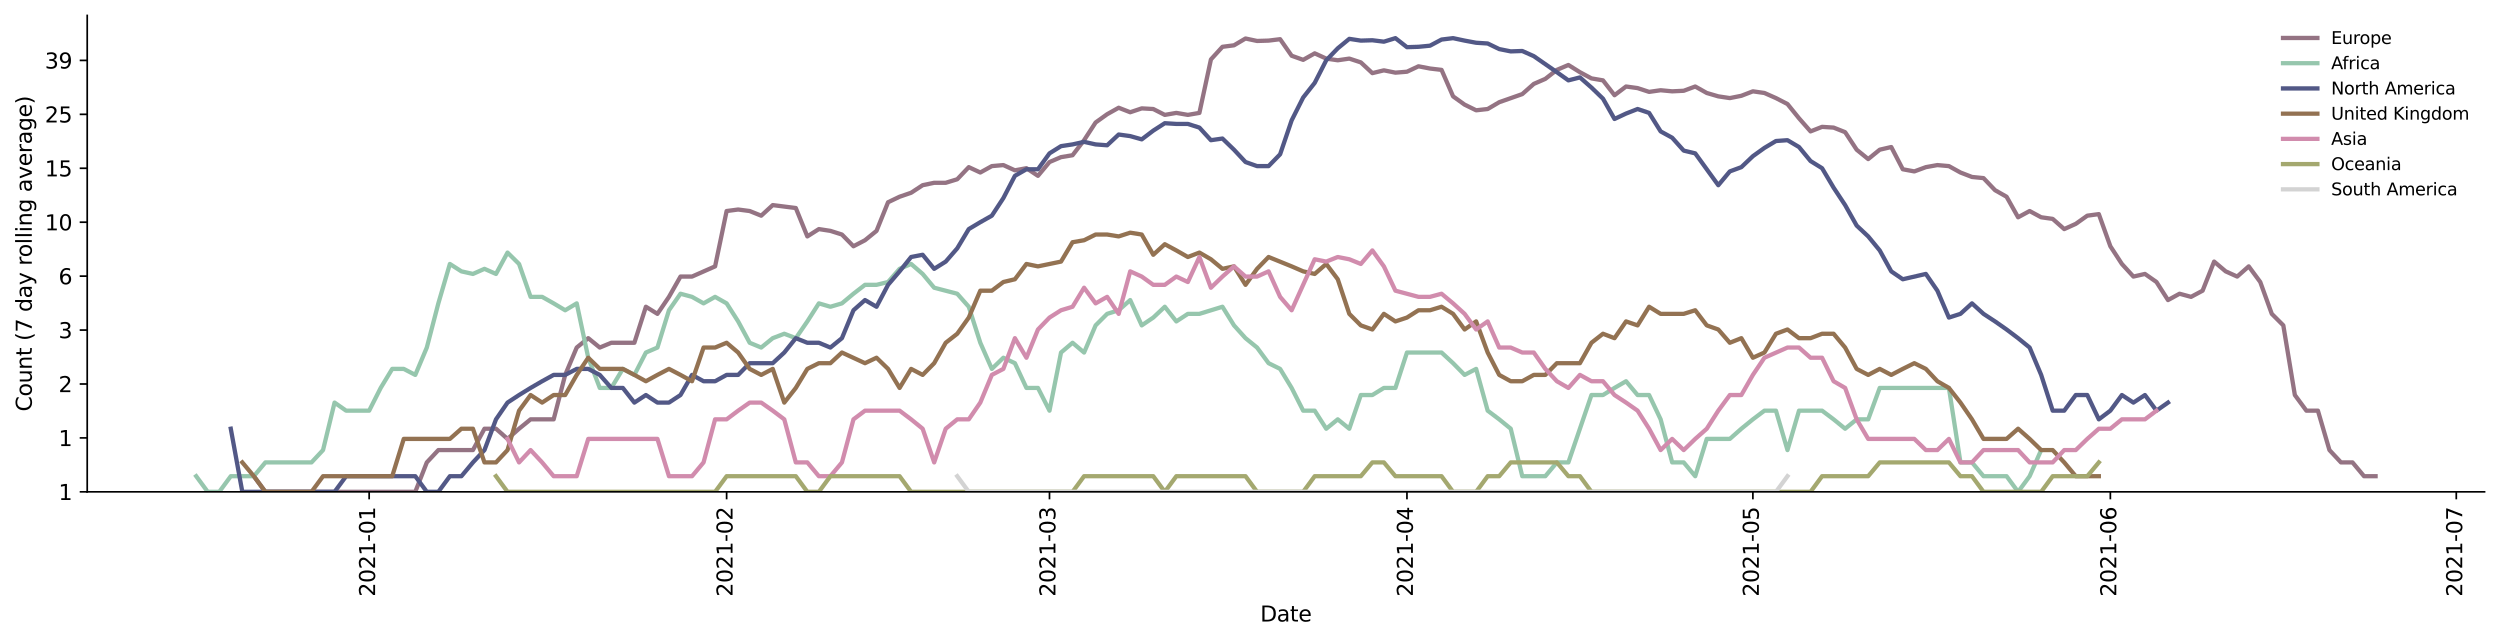 <?xml version="1.0" encoding="utf-8" standalone="no"?>
<!DOCTYPE svg PUBLIC "-//W3C//DTD SVG 1.1//EN"
  "http://www.w3.org/Graphics/SVG/1.1/DTD/svg11.dtd">
<svg height="298.621pt" version="1.1" viewBox="0 0 1163.803 298.621" width="1163.803pt" xmlns="http://www.w3.org/2000/svg" xmlns:xlink="http://www.w3.org/1999/xlink">
 <defs>
  <style type="text/css">*{stroke-linecap:butt;stroke-linejoin:round;}</style>
 </defs>
 <g id="figure_1">
  <g id="patch_1">
   <path d="M 0 298.621 
L 1163.803 298.621 
L 1163.803 0 
L 0 0 
z
" style="fill:#ffffff;"/>
  </g>
  <g id="axes_1">
   <g id="patch_2">
    <path d="M 40.603 228.96 
L 1156.603 228.96 
L 1156.603 7.2 
L 40.603 7.2 
z
" style="fill:#ffffff;"/>
   </g>
   <g id="matplotlib.axis_1">
    <g id="xtick_1">
     <g id="line2d_1">
      <defs>
       <path d="M 0 0 
L 0 3.5 
" id="me34a38348c" style="stroke:#000000;stroke-width:0.8;"/>
      </defs>
      <g>
       <use style="stroke:#000000;stroke-width:0.8;" x="171.85" xlink:href="#me34a38348c" y="228.96"/>
      </g>
     </g>
     <g id="text_1">
      <!-- 2021-01 -->
      <g transform="translate(174.609 277.743)rotate(-90)scale(0.1 -0.1)">
       <defs>
        <path d="M 1228 531 
L 3431 531 
L 3431 0 
L 469 0 
L 469 531 
Q 828 903 1448 1529 
Q 2069 2156 2228 2338 
Q 2531 2678 2651 2914 
Q 2772 3150 2772 3378 
Q 2772 3750 2511 3984 
Q 2250 4219 1831 4219 
Q 1534 4219 1204 4116 
Q 875 4013 500 3803 
L 500 4441 
Q 881 4594 1212 4672 
Q 1544 4750 1819 4750 
Q 2544 4750 2975 4387 
Q 3406 4025 3406 3419 
Q 3406 3131 3298 2873 
Q 3191 2616 2906 2266 
Q 2828 2175 2409 1742 
Q 1991 1309 1228 531 
z
" id="DejaVuSans-32" transform="scale(0.016)"/>
        <path d="M 2034 4250 
Q 1547 4250 1301 3770 
Q 1056 3291 1056 2328 
Q 1056 1369 1301 889 
Q 1547 409 2034 409 
Q 2525 409 2770 889 
Q 3016 1369 3016 2328 
Q 3016 3291 2770 3770 
Q 2525 4250 2034 4250 
z
M 2034 4750 
Q 2819 4750 3233 4129 
Q 3647 3509 3647 2328 
Q 3647 1150 3233 529 
Q 2819 -91 2034 -91 
Q 1250 -91 836 529 
Q 422 1150 422 2328 
Q 422 3509 836 4129 
Q 1250 4750 2034 4750 
z
" id="DejaVuSans-30" transform="scale(0.016)"/>
        <path d="M 794 531 
L 1825 531 
L 1825 4091 
L 703 3866 
L 703 4441 
L 1819 4666 
L 2450 4666 
L 2450 531 
L 3481 531 
L 3481 0 
L 794 0 
L 794 531 
z
" id="DejaVuSans-31" transform="scale(0.016)"/>
        <path d="M 313 2009 
L 1997 2009 
L 1997 1497 
L 313 1497 
L 313 2009 
z
" id="DejaVuSans-2d" transform="scale(0.016)"/>
       </defs>
       <use xlink:href="#DejaVuSans-32"/>
       <use x="63.623" xlink:href="#DejaVuSans-30"/>
       <use x="127.246" xlink:href="#DejaVuSans-32"/>
       <use x="190.869" xlink:href="#DejaVuSans-31"/>
       <use x="254.492" xlink:href="#DejaVuSans-2d"/>
       <use x="290.576" xlink:href="#DejaVuSans-30"/>
       <use x="354.199" xlink:href="#DejaVuSans-31"/>
      </g>
     </g>
    </g>
    <g id="xtick_2">
     <g id="line2d_2">
      <g>
       <use style="stroke:#000000;stroke-width:0.8;" x="338.257" xlink:href="#me34a38348c" y="228.96"/>
      </g>
     </g>
     <g id="text_2">
      <!-- 2021-02 -->
      <g transform="translate(341.016 277.743)rotate(-90)scale(0.1 -0.1)">
       <use xlink:href="#DejaVuSans-32"/>
       <use x="63.623" xlink:href="#DejaVuSans-30"/>
       <use x="127.246" xlink:href="#DejaVuSans-32"/>
       <use x="190.869" xlink:href="#DejaVuSans-31"/>
       <use x="254.492" xlink:href="#DejaVuSans-2d"/>
       <use x="290.576" xlink:href="#DejaVuSans-30"/>
       <use x="354.199" xlink:href="#DejaVuSans-32"/>
      </g>
     </g>
    </g>
    <g id="xtick_3">
     <g id="line2d_3">
      <g>
       <use style="stroke:#000000;stroke-width:0.8;" x="488.56" xlink:href="#me34a38348c" y="228.96"/>
      </g>
     </g>
     <g id="text_3">
      <!-- 2021-03 -->
      <g transform="translate(491.319 277.743)rotate(-90)scale(0.1 -0.1)">
       <defs>
        <path d="M 2597 2516 
Q 3050 2419 3304 2112 
Q 3559 1806 3559 1356 
Q 3559 666 3084 287 
Q 2609 -91 1734 -91 
Q 1441 -91 1130 -33 
Q 819 25 488 141 
L 488 750 
Q 750 597 1062 519 
Q 1375 441 1716 441 
Q 2309 441 2620 675 
Q 2931 909 2931 1356 
Q 2931 1769 2642 2001 
Q 2353 2234 1838 2234 
L 1294 2234 
L 1294 2753 
L 1863 2753 
Q 2328 2753 2575 2939 
Q 2822 3125 2822 3475 
Q 2822 3834 2567 4026 
Q 2313 4219 1838 4219 
Q 1578 4219 1281 4162 
Q 984 4106 628 3988 
L 628 4550 
Q 988 4650 1302 4700 
Q 1616 4750 1894 4750 
Q 2613 4750 3031 4423 
Q 3450 4097 3450 3541 
Q 3450 3153 3228 2886 
Q 3006 2619 2597 2516 
z
" id="DejaVuSans-33" transform="scale(0.016)"/>
       </defs>
       <use xlink:href="#DejaVuSans-32"/>
       <use x="63.623" xlink:href="#DejaVuSans-30"/>
       <use x="127.246" xlink:href="#DejaVuSans-32"/>
       <use x="190.869" xlink:href="#DejaVuSans-31"/>
       <use x="254.492" xlink:href="#DejaVuSans-2d"/>
       <use x="290.576" xlink:href="#DejaVuSans-30"/>
       <use x="354.199" xlink:href="#DejaVuSans-33"/>
      </g>
     </g>
    </g>
    <g id="xtick_4">
     <g id="line2d_4">
      <g>
       <use style="stroke:#000000;stroke-width:0.8;" x="654.967" xlink:href="#me34a38348c" y="228.96"/>
      </g>
     </g>
     <g id="text_4">
      <!-- 2021-04 -->
      <g transform="translate(657.726 277.743)rotate(-90)scale(0.1 -0.1)">
       <defs>
        <path d="M 2419 4116 
L 825 1625 
L 2419 1625 
L 2419 4116 
z
M 2253 4666 
L 3047 4666 
L 3047 1625 
L 3713 1625 
L 3713 1100 
L 3047 1100 
L 3047 0 
L 2419 0 
L 2419 1100 
L 313 1100 
L 313 1709 
L 2253 4666 
z
" id="DejaVuSans-34" transform="scale(0.016)"/>
       </defs>
       <use xlink:href="#DejaVuSans-32"/>
       <use x="63.623" xlink:href="#DejaVuSans-30"/>
       <use x="127.246" xlink:href="#DejaVuSans-32"/>
       <use x="190.869" xlink:href="#DejaVuSans-31"/>
       <use x="254.492" xlink:href="#DejaVuSans-2d"/>
       <use x="290.576" xlink:href="#DejaVuSans-30"/>
       <use x="354.199" xlink:href="#DejaVuSans-34"/>
      </g>
     </g>
    </g>
    <g id="xtick_5">
     <g id="line2d_5">
      <g>
       <use style="stroke:#000000;stroke-width:0.8;" x="816.006" xlink:href="#me34a38348c" y="228.96"/>
      </g>
     </g>
     <g id="text_5">
      <!-- 2021-05 -->
      <g transform="translate(818.765 277.743)rotate(-90)scale(0.1 -0.1)">
       <defs>
        <path d="M 691 4666 
L 3169 4666 
L 3169 4134 
L 1269 4134 
L 1269 2991 
Q 1406 3038 1543 3061 
Q 1681 3084 1819 3084 
Q 2600 3084 3056 2656 
Q 3513 2228 3513 1497 
Q 3513 744 3044 326 
Q 2575 -91 1722 -91 
Q 1428 -91 1123 -41 
Q 819 9 494 109 
L 494 744 
Q 775 591 1075 516 
Q 1375 441 1709 441 
Q 2250 441 2565 725 
Q 2881 1009 2881 1497 
Q 2881 1984 2565 2268 
Q 2250 2553 1709 2553 
Q 1456 2553 1204 2497 
Q 953 2441 691 2322 
L 691 4666 
z
" id="DejaVuSans-35" transform="scale(0.016)"/>
       </defs>
       <use xlink:href="#DejaVuSans-32"/>
       <use x="63.623" xlink:href="#DejaVuSans-30"/>
       <use x="127.246" xlink:href="#DejaVuSans-32"/>
       <use x="190.869" xlink:href="#DejaVuSans-31"/>
       <use x="254.492" xlink:href="#DejaVuSans-2d"/>
       <use x="290.576" xlink:href="#DejaVuSans-30"/>
       <use x="354.199" xlink:href="#DejaVuSans-35"/>
      </g>
     </g>
    </g>
    <g id="xtick_6">
     <g id="line2d_6">
      <g>
       <use style="stroke:#000000;stroke-width:0.8;" x="982.413" xlink:href="#me34a38348c" y="228.96"/>
      </g>
     </g>
     <g id="text_6">
      <!-- 2021-06 -->
      <g transform="translate(985.172 277.743)rotate(-90)scale(0.1 -0.1)">
       <defs>
        <path d="M 2113 2584 
Q 1688 2584 1439 2293 
Q 1191 2003 1191 1497 
Q 1191 994 1439 701 
Q 1688 409 2113 409 
Q 2538 409 2786 701 
Q 3034 994 3034 1497 
Q 3034 2003 2786 2293 
Q 2538 2584 2113 2584 
z
M 3366 4563 
L 3366 3988 
Q 3128 4100 2886 4159 
Q 2644 4219 2406 4219 
Q 1781 4219 1451 3797 
Q 1122 3375 1075 2522 
Q 1259 2794 1537 2939 
Q 1816 3084 2150 3084 
Q 2853 3084 3261 2657 
Q 3669 2231 3669 1497 
Q 3669 778 3244 343 
Q 2819 -91 2113 -91 
Q 1303 -91 875 529 
Q 447 1150 447 2328 
Q 447 3434 972 4092 
Q 1497 4750 2381 4750 
Q 2619 4750 2861 4703 
Q 3103 4656 3366 4563 
z
" id="DejaVuSans-36" transform="scale(0.016)"/>
       </defs>
       <use xlink:href="#DejaVuSans-32"/>
       <use x="63.623" xlink:href="#DejaVuSans-30"/>
       <use x="127.246" xlink:href="#DejaVuSans-32"/>
       <use x="190.869" xlink:href="#DejaVuSans-31"/>
       <use x="254.492" xlink:href="#DejaVuSans-2d"/>
       <use x="290.576" xlink:href="#DejaVuSans-30"/>
       <use x="354.199" xlink:href="#DejaVuSans-36"/>
      </g>
     </g>
    </g>
    <g id="xtick_7">
     <g id="line2d_7">
      <g>
       <use style="stroke:#000000;stroke-width:0.8;" x="1143.452" xlink:href="#me34a38348c" y="228.96"/>
      </g>
     </g>
     <g id="text_7">
      <!-- 2021-07 -->
      <g transform="translate(1146.211 277.743)rotate(-90)scale(0.1 -0.1)">
       <defs>
        <path d="M 525 4666 
L 3525 4666 
L 3525 4397 
L 1831 0 
L 1172 0 
L 2766 4134 
L 525 4134 
L 525 4666 
z
" id="DejaVuSans-37" transform="scale(0.016)"/>
       </defs>
       <use xlink:href="#DejaVuSans-32"/>
       <use x="63.623" xlink:href="#DejaVuSans-30"/>
       <use x="127.246" xlink:href="#DejaVuSans-32"/>
       <use x="190.869" xlink:href="#DejaVuSans-31"/>
       <use x="254.492" xlink:href="#DejaVuSans-2d"/>
       <use x="290.576" xlink:href="#DejaVuSans-30"/>
       <use x="354.199" xlink:href="#DejaVuSans-37"/>
      </g>
     </g>
    </g>
    <g id="text_8">
     <!-- Date -->
     <g transform="translate(586.652 289.341)scale(0.1 -0.1)">
      <defs>
       <path d="M 1259 4147 
L 1259 519 
L 2022 519 
Q 2988 519 3436 956 
Q 3884 1394 3884 2338 
Q 3884 3275 3436 3711 
Q 2988 4147 2022 4147 
L 1259 4147 
z
M 628 4666 
L 1925 4666 
Q 3281 4666 3915 4102 
Q 4550 3538 4550 2338 
Q 4550 1131 3912 565 
Q 3275 0 1925 0 
L 628 0 
L 628 4666 
z
" id="DejaVuSans-44" transform="scale(0.016)"/>
       <path d="M 2194 1759 
Q 1497 1759 1228 1600 
Q 959 1441 959 1056 
Q 959 750 1161 570 
Q 1363 391 1709 391 
Q 2188 391 2477 730 
Q 2766 1069 2766 1631 
L 2766 1759 
L 2194 1759 
z
M 3341 1997 
L 3341 0 
L 2766 0 
L 2766 531 
Q 2569 213 2275 61 
Q 1981 -91 1556 -91 
Q 1019 -91 701 211 
Q 384 513 384 1019 
Q 384 1609 779 1909 
Q 1175 2209 1959 2209 
L 2766 2209 
L 2766 2266 
Q 2766 2663 2505 2880 
Q 2244 3097 1772 3097 
Q 1472 3097 1187 3025 
Q 903 2953 641 2809 
L 641 3341 
Q 956 3463 1253 3523 
Q 1550 3584 1831 3584 
Q 2591 3584 2966 3190 
Q 3341 2797 3341 1997 
z
" id="DejaVuSans-61" transform="scale(0.016)"/>
       <path d="M 1172 4494 
L 1172 3500 
L 2356 3500 
L 2356 3053 
L 1172 3053 
L 1172 1153 
Q 1172 725 1289 603 
Q 1406 481 1766 481 
L 2356 481 
L 2356 0 
L 1766 0 
Q 1100 0 847 248 
Q 594 497 594 1153 
L 594 3053 
L 172 3053 
L 172 3500 
L 594 3500 
L 594 4494 
L 1172 4494 
z
" id="DejaVuSans-74" transform="scale(0.016)"/>
       <path d="M 3597 1894 
L 3597 1613 
L 953 1613 
Q 991 1019 1311 708 
Q 1631 397 2203 397 
Q 2534 397 2845 478 
Q 3156 559 3463 722 
L 3463 178 
Q 3153 47 2828 -22 
Q 2503 -91 2169 -91 
Q 1331 -91 842 396 
Q 353 884 353 1716 
Q 353 2575 817 3079 
Q 1281 3584 2069 3584 
Q 2775 3584 3186 3129 
Q 3597 2675 3597 1894 
z
M 3022 2063 
Q 3016 2534 2758 2815 
Q 2500 3097 2075 3097 
Q 1594 3097 1305 2825 
Q 1016 2553 972 2059 
L 3022 2063 
z
" id="DejaVuSans-65" transform="scale(0.016)"/>
      </defs>
      <use xlink:href="#DejaVuSans-44"/>
      <use x="77.002" xlink:href="#DejaVuSans-61"/>
      <use x="138.281" xlink:href="#DejaVuSans-74"/>
      <use x="177.49" xlink:href="#DejaVuSans-65"/>
     </g>
    </g>
   </g>
   <g id="matplotlib.axis_2">
    <g id="ytick_1">
     <g id="line2d_8">
      <defs>
       <path d="M 0 0 
L -3.5 0 
" id="mc3bc26ae9c" style="stroke:#000000;stroke-width:0.8;"/>
      </defs>
      <g>
       <use style="stroke:#000000;stroke-width:0.8;" x="40.603" xlink:href="#mc3bc26ae9c" y="228.96"/>
      </g>
     </g>
     <g id="text_9">
      <!-- 1 -->
      <g transform="translate(27.241 232.759)scale(0.1 -0.1)">
       <use xlink:href="#DejaVuSans-31"/>
      </g>
     </g>
    </g>
    <g id="ytick_2">
     <g id="line2d_9">
      <g>
       <use style="stroke:#000000;stroke-width:0.8;" x="40.603" xlink:href="#mc3bc26ae9c" y="203.855"/>
      </g>
     </g>
     <g id="text_10">
      <!-- 1 -->
      <g transform="translate(27.241 207.654)scale(0.1 -0.1)">
       <use xlink:href="#DejaVuSans-31"/>
      </g>
     </g>
    </g>
    <g id="ytick_3">
     <g id="line2d_10">
      <g>
       <use style="stroke:#000000;stroke-width:0.8;" x="40.603" xlink:href="#mc3bc26ae9c" y="178.75"/>
      </g>
     </g>
     <g id="text_11">
      <!-- 2 -->
      <g transform="translate(27.241 182.549)scale(0.1 -0.1)">
       <use xlink:href="#DejaVuSans-32"/>
      </g>
     </g>
    </g>
    <g id="ytick_4">
     <g id="line2d_11">
      <g>
       <use style="stroke:#000000;stroke-width:0.8;" x="40.603" xlink:href="#mc3bc26ae9c" y="153.645"/>
      </g>
     </g>
     <g id="text_12">
      <!-- 3 -->
      <g transform="translate(27.241 157.444)scale(0.1 -0.1)">
       <use xlink:href="#DejaVuSans-33"/>
      </g>
     </g>
    </g>
    <g id="ytick_5">
     <g id="line2d_12">
      <g>
       <use style="stroke:#000000;stroke-width:0.8;" x="40.603" xlink:href="#mc3bc26ae9c" y="128.54"/>
      </g>
     </g>
     <g id="text_13">
      <!-- 6 -->
      <g transform="translate(27.241 132.339)scale(0.1 -0.1)">
       <use xlink:href="#DejaVuSans-36"/>
      </g>
     </g>
    </g>
    <g id="ytick_6">
     <g id="line2d_13">
      <g>
       <use style="stroke:#000000;stroke-width:0.8;" x="40.603" xlink:href="#mc3bc26ae9c" y="103.435"/>
      </g>
     </g>
     <g id="text_14">
      <!-- 10 -->
      <g transform="translate(20.878 107.234)scale(0.1 -0.1)">
       <use xlink:href="#DejaVuSans-31"/>
       <use x="63.623" xlink:href="#DejaVuSans-30"/>
      </g>
     </g>
    </g>
    <g id="ytick_7">
     <g id="line2d_14">
      <g>
       <use style="stroke:#000000;stroke-width:0.8;" x="40.603" xlink:href="#mc3bc26ae9c" y="78.33"/>
      </g>
     </g>
     <g id="text_15">
      <!-- 15 -->
      <g transform="translate(20.878 82.129)scale(0.1 -0.1)">
       <use xlink:href="#DejaVuSans-31"/>
       <use x="63.623" xlink:href="#DejaVuSans-35"/>
      </g>
     </g>
    </g>
    <g id="ytick_8">
     <g id="line2d_15">
      <g>
       <use style="stroke:#000000;stroke-width:0.8;" x="40.603" xlink:href="#mc3bc26ae9c" y="53.225"/>
      </g>
     </g>
     <g id="text_16">
      <!-- 25 -->
      <g transform="translate(20.878 57.024)scale(0.1 -0.1)">
       <use xlink:href="#DejaVuSans-32"/>
       <use x="63.623" xlink:href="#DejaVuSans-35"/>
      </g>
     </g>
    </g>
    <g id="ytick_9">
     <g id="line2d_16">
      <g>
       <use style="stroke:#000000;stroke-width:0.8;" x="40.603" xlink:href="#mc3bc26ae9c" y="28.12"/>
      </g>
     </g>
     <g id="text_17">
      <!-- 39 -->
      <g transform="translate(20.878 31.919)scale(0.1 -0.1)">
       <defs>
        <path d="M 703 97 
L 703 672 
Q 941 559 1184 500 
Q 1428 441 1663 441 
Q 2288 441 2617 861 
Q 2947 1281 2994 2138 
Q 2813 1869 2534 1725 
Q 2256 1581 1919 1581 
Q 1219 1581 811 2004 
Q 403 2428 403 3163 
Q 403 3881 828 4315 
Q 1253 4750 1959 4750 
Q 2769 4750 3195 4129 
Q 3622 3509 3622 2328 
Q 3622 1225 3098 567 
Q 2575 -91 1691 -91 
Q 1453 -91 1209 -44 
Q 966 3 703 97 
z
M 1959 2075 
Q 2384 2075 2632 2365 
Q 2881 2656 2881 3163 
Q 2881 3666 2632 3958 
Q 2384 4250 1959 4250 
Q 1534 4250 1286 3958 
Q 1038 3666 1038 3163 
Q 1038 2656 1286 2365 
Q 1534 2075 1959 2075 
z
" id="DejaVuSans-39" transform="scale(0.016)"/>
       </defs>
       <use xlink:href="#DejaVuSans-33"/>
       <use x="63.623" xlink:href="#DejaVuSans-39"/>
      </g>
     </g>
    </g>
    <g id="text_18">
     <!-- Count (7 day rolling average) -->
     <g transform="translate(14.798 191.548)rotate(-90)scale(0.1 -0.1)">
      <defs>
       <path d="M 4122 4306 
L 4122 3641 
Q 3803 3938 3442 4084 
Q 3081 4231 2675 4231 
Q 1875 4231 1450 3742 
Q 1025 3253 1025 2328 
Q 1025 1406 1450 917 
Q 1875 428 2675 428 
Q 3081 428 3442 575 
Q 3803 722 4122 1019 
L 4122 359 
Q 3791 134 3420 21 
Q 3050 -91 2638 -91 
Q 1578 -91 968 557 
Q 359 1206 359 2328 
Q 359 3453 968 4101 
Q 1578 4750 2638 4750 
Q 3056 4750 3426 4639 
Q 3797 4528 4122 4306 
z
" id="DejaVuSans-43" transform="scale(0.016)"/>
       <path d="M 1959 3097 
Q 1497 3097 1228 2736 
Q 959 2375 959 1747 
Q 959 1119 1226 758 
Q 1494 397 1959 397 
Q 2419 397 2687 759 
Q 2956 1122 2956 1747 
Q 2956 2369 2687 2733 
Q 2419 3097 1959 3097 
z
M 1959 3584 
Q 2709 3584 3137 3096 
Q 3566 2609 3566 1747 
Q 3566 888 3137 398 
Q 2709 -91 1959 -91 
Q 1206 -91 779 398 
Q 353 888 353 1747 
Q 353 2609 779 3096 
Q 1206 3584 1959 3584 
z
" id="DejaVuSans-6f" transform="scale(0.016)"/>
       <path d="M 544 1381 
L 544 3500 
L 1119 3500 
L 1119 1403 
Q 1119 906 1312 657 
Q 1506 409 1894 409 
Q 2359 409 2629 706 
Q 2900 1003 2900 1516 
L 2900 3500 
L 3475 3500 
L 3475 0 
L 2900 0 
L 2900 538 
Q 2691 219 2414 64 
Q 2138 -91 1772 -91 
Q 1169 -91 856 284 
Q 544 659 544 1381 
z
M 1991 3584 
L 1991 3584 
z
" id="DejaVuSans-75" transform="scale(0.016)"/>
       <path d="M 3513 2113 
L 3513 0 
L 2938 0 
L 2938 2094 
Q 2938 2591 2744 2837 
Q 2550 3084 2163 3084 
Q 1697 3084 1428 2787 
Q 1159 2491 1159 1978 
L 1159 0 
L 581 0 
L 581 3500 
L 1159 3500 
L 1159 2956 
Q 1366 3272 1645 3428 
Q 1925 3584 2291 3584 
Q 2894 3584 3203 3211 
Q 3513 2838 3513 2113 
z
" id="DejaVuSans-6e" transform="scale(0.016)"/>
       <path id="DejaVuSans-20" transform="scale(0.016)"/>
       <path d="M 1984 4856 
Q 1566 4138 1362 3434 
Q 1159 2731 1159 2009 
Q 1159 1288 1364 580 
Q 1569 -128 1984 -844 
L 1484 -844 
Q 1016 -109 783 600 
Q 550 1309 550 2009 
Q 550 2706 781 3412 
Q 1013 4119 1484 4856 
L 1984 4856 
z
" id="DejaVuSans-28" transform="scale(0.016)"/>
       <path d="M 2906 2969 
L 2906 4863 
L 3481 4863 
L 3481 0 
L 2906 0 
L 2906 525 
Q 2725 213 2448 61 
Q 2172 -91 1784 -91 
Q 1150 -91 751 415 
Q 353 922 353 1747 
Q 353 2572 751 3078 
Q 1150 3584 1784 3584 
Q 2172 3584 2448 3432 
Q 2725 3281 2906 2969 
z
M 947 1747 
Q 947 1113 1208 752 
Q 1469 391 1925 391 
Q 2381 391 2643 752 
Q 2906 1113 2906 1747 
Q 2906 2381 2643 2742 
Q 2381 3103 1925 3103 
Q 1469 3103 1208 2742 
Q 947 2381 947 1747 
z
" id="DejaVuSans-64" transform="scale(0.016)"/>
       <path d="M 2059 -325 
Q 1816 -950 1584 -1140 
Q 1353 -1331 966 -1331 
L 506 -1331 
L 506 -850 
L 844 -850 
Q 1081 -850 1212 -737 
Q 1344 -625 1503 -206 
L 1606 56 
L 191 3500 
L 800 3500 
L 1894 763 
L 2988 3500 
L 3597 3500 
L 2059 -325 
z
" id="DejaVuSans-79" transform="scale(0.016)"/>
       <path d="M 2631 2963 
Q 2534 3019 2420 3045 
Q 2306 3072 2169 3072 
Q 1681 3072 1420 2755 
Q 1159 2438 1159 1844 
L 1159 0 
L 581 0 
L 581 3500 
L 1159 3500 
L 1159 2956 
Q 1341 3275 1631 3429 
Q 1922 3584 2338 3584 
Q 2397 3584 2469 3576 
Q 2541 3569 2628 3553 
L 2631 2963 
z
" id="DejaVuSans-72" transform="scale(0.016)"/>
       <path d="M 603 4863 
L 1178 4863 
L 1178 0 
L 603 0 
L 603 4863 
z
" id="DejaVuSans-6c" transform="scale(0.016)"/>
       <path d="M 603 3500 
L 1178 3500 
L 1178 0 
L 603 0 
L 603 3500 
z
M 603 4863 
L 1178 4863 
L 1178 4134 
L 603 4134 
L 603 4863 
z
" id="DejaVuSans-69" transform="scale(0.016)"/>
       <path d="M 2906 1791 
Q 2906 2416 2648 2759 
Q 2391 3103 1925 3103 
Q 1463 3103 1205 2759 
Q 947 2416 947 1791 
Q 947 1169 1205 825 
Q 1463 481 1925 481 
Q 2391 481 2648 825 
Q 2906 1169 2906 1791 
z
M 3481 434 
Q 3481 -459 3084 -895 
Q 2688 -1331 1869 -1331 
Q 1566 -1331 1297 -1286 
Q 1028 -1241 775 -1147 
L 775 -588 
Q 1028 -725 1275 -790 
Q 1522 -856 1778 -856 
Q 2344 -856 2625 -561 
Q 2906 -266 2906 331 
L 2906 616 
Q 2728 306 2450 153 
Q 2172 0 1784 0 
Q 1141 0 747 490 
Q 353 981 353 1791 
Q 353 2603 747 3093 
Q 1141 3584 1784 3584 
Q 2172 3584 2450 3431 
Q 2728 3278 2906 2969 
L 2906 3500 
L 3481 3500 
L 3481 434 
z
" id="DejaVuSans-67" transform="scale(0.016)"/>
       <path d="M 191 3500 
L 800 3500 
L 1894 563 
L 2988 3500 
L 3597 3500 
L 2284 0 
L 1503 0 
L 191 3500 
z
" id="DejaVuSans-76" transform="scale(0.016)"/>
       <path d="M 513 4856 
L 1013 4856 
Q 1481 4119 1714 3412 
Q 1947 2706 1947 2009 
Q 1947 1309 1714 600 
Q 1481 -109 1013 -844 
L 513 -844 
Q 928 -128 1133 580 
Q 1338 1288 1338 2009 
Q 1338 2731 1133 3434 
Q 928 4138 513 4856 
z
" id="DejaVuSans-29" transform="scale(0.016)"/>
      </defs>
      <use xlink:href="#DejaVuSans-43"/>
      <use x="69.824" xlink:href="#DejaVuSans-6f"/>
      <use x="131.006" xlink:href="#DejaVuSans-75"/>
      <use x="194.385" xlink:href="#DejaVuSans-6e"/>
      <use x="257.764" xlink:href="#DejaVuSans-74"/>
      <use x="296.973" xlink:href="#DejaVuSans-20"/>
      <use x="328.76" xlink:href="#DejaVuSans-28"/>
      <use x="367.773" xlink:href="#DejaVuSans-37"/>
      <use x="431.396" xlink:href="#DejaVuSans-20"/>
      <use x="463.184" xlink:href="#DejaVuSans-64"/>
      <use x="526.66" xlink:href="#DejaVuSans-61"/>
      <use x="587.939" xlink:href="#DejaVuSans-79"/>
      <use x="647.119" xlink:href="#DejaVuSans-20"/>
      <use x="678.906" xlink:href="#DejaVuSans-72"/>
      <use x="717.77" xlink:href="#DejaVuSans-6f"/>
      <use x="778.951" xlink:href="#DejaVuSans-6c"/>
      <use x="806.734" xlink:href="#DejaVuSans-6c"/>
      <use x="834.518" xlink:href="#DejaVuSans-69"/>
      <use x="862.301" xlink:href="#DejaVuSans-6e"/>
      <use x="925.68" xlink:href="#DejaVuSans-67"/>
      <use x="989.156" xlink:href="#DejaVuSans-20"/>
      <use x="1020.943" xlink:href="#DejaVuSans-61"/>
      <use x="1082.223" xlink:href="#DejaVuSans-76"/>
      <use x="1141.402" xlink:href="#DejaVuSans-65"/>
      <use x="1202.926" xlink:href="#DejaVuSans-72"/>
      <use x="1244.039" xlink:href="#DejaVuSans-61"/>
      <use x="1305.318" xlink:href="#DejaVuSans-67"/>
      <use x="1368.795" xlink:href="#DejaVuSans-65"/>
      <use x="1430.318" xlink:href="#DejaVuSans-29"/>
     </g>
    </g>
   </g>
   <g id="line2d_17">
    <path clip-path="url(#pb5cc0988d2)" d="M 118.17 221.681 
L 123.538 228.96 
L 193.322 228.96 
L 198.69 215.26 
L 204.058 209.516 
L 220.162 209.516 
L 225.53 199.577 
L 230.897 199.577 
L 236.265 204.32 
L 241.633 199.577 
L 247.001 195.213 
L 257.737 195.213 
L 263.105 174.525 
L 268.473 161.79 
L 273.841 157.426 
L 279.209 161.79 
L 284.577 159.564 
L 295.313 159.564 
L 300.681 142.802 
L 306.049 146.107 
L 311.417 138.192 
L 316.785 128.746 
L 322.153 128.746 
L 332.889 124.003 
L 338.257 98.239 
L 343.625 97.536 
L 348.993 98.239 
L 354.361 100.406 
L 359.729 95.478 
L 370.465 96.841 
L 375.833 110.051 
L 381.201 106.643 
L 386.568 107.475 
L 391.936 109.179 
L 397.304 114.635 
L 402.672 111.838 
L 408.04 107.475 
L 413.408 94.149 
L 418.776 91.583 
L 424.144 89.735 
L 429.512 86.216 
L 434.88 85.092 
L 440.248 85.092 
L 445.616 83.448 
L 450.984 77.813 
L 456.352 80.302 
L 461.72 77.328 
L 467.088 76.848 
L 472.456 79.293 
L 477.824 78.302 
L 483.192 81.853 
L 488.56 75.432 
L 493.928 73.15 
L 499.296 72.264 
L 504.664 65.26 
L 510.032 57.023 
L 515.4 53.173 
L 520.768 50.16 
L 526.136 52.251 
L 531.504 50.454 
L 536.872 50.75 
L 542.239 53.483 
L 547.607 52.557 
L 552.975 53.483 
L 558.343 52.557 
L 563.711 27.667 
L 569.079 21.788 
L 574.447 21.095 
L 579.815 17.922 
L 585.183 19.07 
L 590.551 18.904 
L 595.919 18.247 
L 601.287 25.948 
L 606.655 27.861 
L 612.023 24.832 
L 617.391 27.28 
L 622.759 28.056 
L 628.127 27.28 
L 633.495 29.042 
L 638.863 34.039 
L 644.231 32.746 
L 649.599 33.822 
L 654.967 33.389 
L 660.335 30.863 
L 665.703 31.901 
L 671.071 32.534 
L 676.439 44.858 
L 681.807 48.714 
L 687.175 51.345 
L 692.543 50.75 
L 697.91 47.584 
L 708.646 43.804 
L 714.014 39.061 
L 719.382 36.721 
L 724.75 32.534 
L 730.118 30.249 
L 735.486 33.605 
L 740.854 36.492 
L 746.222 37.412 
L 751.59 44.329 
L 756.958 40.27 
L 762.326 41.008 
L 767.694 42.771 
L 773.062 42.008 
L 778.43 42.516 
L 783.798 42.261 
L 789.166 40.27 
L 794.534 43.285 
L 799.902 44.858 
L 805.27 45.662 
L 810.638 44.593 
L 816.006 42.516 
L 821.374 43.285 
L 826.742 45.662 
L 832.11 48.429 
L 837.478 55.064 
L 842.846 61.165 
L 848.214 59.054 
L 853.581 59.4 
L 858.949 61.525 
L 864.317 69.688 
L 869.685 74.052 
L 875.053 69.688 
L 880.421 68.444 
L 885.789 78.795 
L 891.157 79.795 
L 896.525 77.813 
L 901.893 76.848 
L 907.261 77.328 
L 912.629 80.302 
L 917.997 82.379 
L 923.365 82.911 
L 928.733 88.536 
L 934.101 91.583 
L 939.469 101.147 
L 944.837 98.239 
L 950.205 101.147 
L 955.573 101.899 
L 960.941 106.643 
L 966.309 104.219 
L 971.677 100.406 
L 977.045 99.674 
L 982.413 114.635 
L 987.781 122.879 
L 993.149 128.746 
L 998.517 127.521 
L 1003.885 131.282 
L 1009.252 139.686 
L 1014.62 136.739 
L 1019.988 138.192 
L 1025.356 135.322 
L 1030.724 121.778 
L 1036.092 126.323 
L 1041.46 128.746 
L 1046.828 124.003 
L 1052.196 131.282 
L 1057.564 146.107 
L 1062.932 151.473 
L 1068.3 183.894 
L 1073.668 191.173 
L 1079.036 191.173 
L 1084.404 209.516 
L 1089.772 215.26 
L 1095.14 215.26 
L 1100.508 221.681 
L 1105.876 221.681 
L 1105.876 221.681 
" style="fill:none;stroke:#947383;stroke-linecap:square;stroke-width:2;"/>
   </g>
   <g id="line2d_18">
    <path clip-path="url(#pb5cc0988d2)" d="M 91.33 221.681 
L 96.698 228.96 
L 102.066 228.96 
L 107.434 221.681 
L 118.17 221.681 
L 123.538 215.26 
L 145.01 215.26 
L 150.378 209.516 
L 155.746 187.412 
L 161.114 191.173 
L 171.85 191.173 
L 177.218 180.589 
L 182.586 171.729 
L 187.954 171.729 
L 193.322 174.525 
L 198.69 161.79 
L 204.058 141.222 
L 209.426 122.879 
L 214.794 126.323 
L 220.162 127.521 
L 225.53 125.151 
L 230.897 127.521 
L 236.265 117.582 
L 241.633 122.879 
L 247.001 138.192 
L 252.369 138.192 
L 257.737 141.222 
L 263.105 144.429 
L 268.473 141.222 
L 273.841 166.533 
L 279.209 180.589 
L 284.577 180.589 
L 289.945 171.729 
L 295.313 174.525 
L 300.681 164.11 
L 306.049 161.79 
L 311.417 144.429 
L 316.785 136.739 
L 322.153 138.192 
L 327.521 141.222 
L 332.889 138.192 
L 338.257 141.222 
L 343.625 149.625 
L 348.993 159.564 
L 354.361 161.79 
L 359.729 157.426 
L 365.097 155.369 
L 370.465 157.426 
L 375.833 149.625 
L 381.201 141.222 
L 386.568 142.802 
L 391.936 141.222 
L 397.304 136.739 
L 402.672 132.596 
L 408.04 132.596 
L 413.408 131.282 
L 418.776 125.151 
L 424.144 122.879 
L 429.512 127.521 
L 434.88 133.942 
L 445.616 136.739 
L 450.984 142.802 
L 456.352 159.564 
L 461.72 171.729 
L 467.088 166.533 
L 472.456 169.069 
L 477.824 180.589 
L 483.192 180.589 
L 488.56 191.173 
L 493.928 164.11 
L 499.296 159.564 
L 504.664 164.11 
L 510.032 151.473 
L 515.4 146.107 
L 520.768 144.429 
L 526.136 139.686 
L 531.504 151.473 
L 536.872 147.838 
L 542.239 142.802 
L 547.607 149.625 
L 552.975 146.107 
L 558.343 146.107 
L 569.079 142.802 
L 574.447 151.473 
L 579.815 157.426 
L 585.183 161.79 
L 590.551 169.069 
L 595.919 171.729 
L 601.287 180.589 
L 606.655 191.173 
L 612.023 191.173 
L 617.391 199.577 
L 622.759 195.213 
L 628.127 199.577 
L 633.495 183.894 
L 638.863 183.894 
L 644.231 180.589 
L 649.599 180.589 
L 654.967 164.11 
L 671.071 164.11 
L 676.439 169.069 
L 681.807 174.525 
L 687.175 171.729 
L 692.543 191.173 
L 697.91 195.213 
L 703.278 199.577 
L 708.646 221.681 
L 719.382 221.681 
L 724.75 215.26 
L 730.118 215.26 
L 740.854 183.894 
L 746.222 183.894 
L 751.59 180.589 
L 756.958 177.473 
L 762.326 183.894 
L 767.694 183.894 
L 773.062 195.213 
L 778.43 215.26 
L 783.798 215.26 
L 789.166 221.681 
L 794.534 204.32 
L 805.27 204.32 
L 810.638 199.577 
L 816.006 195.213 
L 821.374 191.173 
L 826.742 191.173 
L 832.11 209.516 
L 837.478 191.173 
L 848.214 191.173 
L 853.581 195.213 
L 858.949 199.577 
L 864.317 195.213 
L 869.685 195.213 
L 875.053 180.589 
L 907.261 180.589 
L 912.629 215.26 
L 917.997 215.26 
L 923.365 221.681 
L 934.101 221.681 
L 939.469 228.96 
L 944.837 221.681 
L 950.205 209.516 
L 950.205 209.516 
" style="fill:none;stroke:#96c6ad;stroke-linecap:square;stroke-width:2;"/>
   </g>
   <g id="line2d_19">
    <path clip-path="url(#pb5cc0988d2)" d="M 107.434 199.577 
L 112.802 228.96 
L 155.746 228.96 
L 161.114 221.681 
L 193.322 221.681 
L 198.69 228.96 
L 204.058 228.96 
L 209.426 221.681 
L 214.794 221.681 
L 220.162 215.26 
L 225.53 209.516 
L 230.897 195.213 
L 236.265 187.412 
L 241.633 183.894 
L 247.001 180.589 
L 252.369 177.473 
L 257.737 174.525 
L 263.105 174.525 
L 268.473 171.729 
L 273.841 171.729 
L 279.209 174.525 
L 284.577 180.589 
L 289.945 180.589 
L 295.313 187.412 
L 300.681 183.894 
L 306.049 187.412 
L 311.417 187.412 
L 316.785 183.894 
L 322.153 174.525 
L 327.521 177.473 
L 332.889 177.473 
L 338.257 174.525 
L 343.625 174.525 
L 348.993 169.069 
L 359.729 169.069 
L 365.097 164.11 
L 370.465 157.426 
L 375.833 159.564 
L 381.201 159.564 
L 386.568 161.79 
L 391.936 157.426 
L 397.304 144.429 
L 402.672 139.686 
L 408.04 142.802 
L 413.408 132.596 
L 418.776 126.323 
L 424.144 119.64 
L 429.512 118.601 
L 434.88 125.151 
L 440.248 121.778 
L 445.616 115.6 
L 450.984 106.643 
L 456.352 103.435 
L 461.72 100.406 
L 467.088 92.213 
L 472.456 81.853 
L 477.824 78.795 
L 483.192 78.795 
L 488.56 71.392 
L 493.928 68.036 
L 499.296 67.228 
L 504.664 66.039 
L 510.032 67.228 
L 515.4 67.631 
L 520.768 62.619 
L 526.136 63.36 
L 531.504 64.875 
L 536.872 60.807 
L 542.239 57.356 
L 547.607 57.691 
L 552.975 57.691 
L 558.343 59.4 
L 563.711 65.26 
L 569.079 64.492 
L 574.447 69.688 
L 579.815 75.432 
L 585.183 77.328 
L 590.551 77.328 
L 595.919 71.826 
L 601.287 56.034 
L 606.655 45.392 
L 612.023 38.585 
L 617.391 28.056 
L 622.759 22.489 
L 628.127 18.084 
L 633.495 18.904 
L 638.863 18.739 
L 644.231 19.402 
L 649.599 17.76 
L 654.967 21.962 
L 660.335 21.788 
L 665.703 21.268 
L 671.071 18.411 
L 676.439 17.76 
L 681.807 18.904 
L 687.175 19.905 
L 692.543 20.242 
L 697.91 22.843 
L 703.278 23.919 
L 708.646 23.738 
L 714.014 26.137 
L 724.75 33.605 
L 730.118 37.412 
L 735.486 36.038 
L 740.854 40.761 
L 746.222 45.932 
L 751.59 55.385 
L 756.958 52.864 
L 762.326 50.75 
L 767.694 52.557 
L 773.062 61.165 
L 778.43 64.112 
L 783.798 70.109 
L 789.166 71.392 
L 799.902 86.216 
L 805.27 79.795 
L 810.638 77.813 
L 816.006 72.705 
L 821.374 68.856 
L 826.742 65.648 
L 832.11 65.26 
L 837.478 68.444 
L 842.846 74.968 
L 848.214 78.302 
L 853.581 87.364 
L 858.949 95.478 
L 864.317 105.015 
L 869.685 110.051 
L 875.053 116.582 
L 880.421 126.323 
L 885.789 130 
L 896.525 127.521 
L 901.893 135.322 
L 907.261 147.838 
L 912.629 146.107 
L 917.997 141.222 
L 923.365 146.107 
L 928.733 149.625 
L 934.101 153.386 
L 939.469 157.426 
L 944.837 161.79 
L 950.205 174.525 
L 955.573 191.173 
L 960.941 191.173 
L 966.309 183.894 
L 971.677 183.894 
L 977.045 195.213 
L 982.413 191.173 
L 987.781 183.894 
L 993.149 187.412 
L 998.517 183.894 
L 1003.885 191.173 
L 1009.252 187.412 
L 1009.252 187.412 
" style="fill:none;stroke:#525886;stroke-linecap:square;stroke-width:2;"/>
   </g>
   <g id="line2d_20">
    <path clip-path="url(#pb5cc0988d2)" d="M 112.802 215.26 
L 118.17 221.681 
L 123.538 228.96 
L 145.01 228.96 
L 150.378 221.681 
L 182.586 221.681 
L 187.954 204.32 
L 209.426 204.32 
L 214.794 199.577 
L 220.162 199.577 
L 225.53 215.26 
L 230.897 215.26 
L 236.265 209.516 
L 241.633 191.173 
L 247.001 183.894 
L 252.369 187.412 
L 257.737 183.894 
L 263.105 183.894 
L 268.473 174.525 
L 273.841 166.533 
L 279.209 171.729 
L 289.945 171.729 
L 295.313 174.525 
L 300.681 177.473 
L 306.049 174.525 
L 311.417 171.729 
L 316.785 174.525 
L 322.153 177.473 
L 327.521 161.79 
L 332.889 161.79 
L 338.257 159.564 
L 343.625 164.11 
L 348.993 171.729 
L 354.361 174.525 
L 359.729 171.729 
L 365.097 187.412 
L 370.465 180.589 
L 375.833 171.729 
L 381.201 169.069 
L 386.568 169.069 
L 391.936 164.11 
L 402.672 169.069 
L 408.04 166.533 
L 413.408 171.729 
L 418.776 180.589 
L 424.144 171.729 
L 429.512 174.525 
L 434.88 169.069 
L 440.248 159.564 
L 445.616 155.369 
L 450.984 147.838 
L 456.352 135.322 
L 461.72 135.322 
L 467.088 131.282 
L 472.456 130 
L 477.824 122.879 
L 483.192 124.003 
L 493.928 121.778 
L 499.296 112.755 
L 504.664 111.838 
L 510.032 109.179 
L 515.4 109.179 
L 520.768 110.051 
L 526.136 108.32 
L 531.504 109.179 
L 536.872 118.601 
L 542.239 113.687 
L 547.607 116.582 
L 552.975 119.64 
L 558.343 117.582 
L 563.711 120.698 
L 569.079 125.151 
L 574.447 124.003 
L 579.815 132.596 
L 585.183 125.151 
L 590.551 119.64 
L 601.287 124.003 
L 606.655 126.323 
L 612.023 127.521 
L 617.391 122.879 
L 622.759 130 
L 628.127 146.107 
L 633.495 151.473 
L 638.863 153.386 
L 644.231 146.107 
L 649.599 149.625 
L 654.967 147.838 
L 660.335 144.429 
L 665.703 144.429 
L 671.071 142.802 
L 676.439 146.107 
L 681.807 153.386 
L 687.175 149.625 
L 692.543 164.11 
L 697.91 174.525 
L 703.278 177.473 
L 708.646 177.473 
L 714.014 174.525 
L 719.382 174.525 
L 724.75 169.069 
L 735.486 169.069 
L 740.854 159.564 
L 746.222 155.369 
L 751.59 157.426 
L 756.958 149.625 
L 762.326 151.473 
L 767.694 142.802 
L 773.062 146.107 
L 783.798 146.107 
L 789.166 144.429 
L 794.534 151.473 
L 799.902 153.386 
L 805.27 159.564 
L 810.638 157.426 
L 816.006 166.533 
L 821.374 164.11 
L 826.742 155.369 
L 832.11 153.386 
L 837.478 157.426 
L 842.846 157.426 
L 848.214 155.369 
L 853.581 155.369 
L 858.949 161.79 
L 864.317 171.729 
L 869.685 174.525 
L 875.053 171.729 
L 880.421 174.525 
L 885.789 171.729 
L 891.157 169.069 
L 896.525 171.729 
L 901.893 177.473 
L 907.261 180.589 
L 912.629 187.412 
L 917.997 195.213 
L 923.365 204.32 
L 934.101 204.32 
L 939.469 199.577 
L 944.837 204.32 
L 950.205 209.516 
L 955.573 209.516 
L 960.941 215.26 
L 966.309 221.681 
L 977.045 221.681 
L 977.045 221.681 
" style="fill:none;stroke:#937252;stroke-linecap:square;stroke-width:2;"/>
   </g>
   <g id="line2d_21">
    <path clip-path="url(#pb5cc0988d2)" d="M 236.265 204.32 
L 241.633 215.26 
L 247.001 209.516 
L 252.369 215.26 
L 257.737 221.681 
L 268.473 221.681 
L 273.841 204.32 
L 306.049 204.32 
L 311.417 221.681 
L 322.153 221.681 
L 327.521 215.26 
L 332.889 195.213 
L 338.257 195.213 
L 343.625 191.173 
L 348.993 187.412 
L 354.361 187.412 
L 359.729 191.173 
L 365.097 195.213 
L 370.465 215.26 
L 375.833 215.26 
L 381.201 221.681 
L 386.568 221.681 
L 391.936 215.26 
L 397.304 195.213 
L 402.672 191.173 
L 418.776 191.173 
L 424.144 195.213 
L 429.512 199.577 
L 434.88 215.26 
L 440.248 199.577 
L 445.616 195.213 
L 450.984 195.213 
L 456.352 187.412 
L 461.72 174.525 
L 467.088 171.729 
L 472.456 157.426 
L 477.824 166.533 
L 483.192 153.386 
L 488.56 147.838 
L 493.928 144.429 
L 499.296 142.802 
L 504.664 133.942 
L 510.032 141.222 
L 515.4 138.192 
L 520.768 146.107 
L 526.136 126.323 
L 531.504 128.746 
L 536.872 132.596 
L 542.239 132.596 
L 547.607 128.746 
L 552.975 131.282 
L 558.343 119.64 
L 563.711 133.942 
L 569.079 128.746 
L 574.447 124.003 
L 579.815 128.746 
L 585.183 128.746 
L 590.551 126.323 
L 595.919 138.192 
L 601.287 144.429 
L 612.023 120.698 
L 617.391 121.778 
L 622.759 119.64 
L 628.127 120.698 
L 633.495 122.879 
L 638.863 116.582 
L 644.231 124.003 
L 649.599 135.322 
L 660.335 138.192 
L 665.703 138.192 
L 671.071 136.739 
L 676.439 141.222 
L 681.807 146.107 
L 687.175 153.386 
L 692.543 149.625 
L 697.91 161.79 
L 703.278 161.79 
L 708.646 164.11 
L 714.014 164.11 
L 719.382 171.729 
L 724.75 177.473 
L 730.118 180.589 
L 735.486 174.525 
L 740.854 177.473 
L 746.222 177.473 
L 751.59 183.894 
L 756.958 187.412 
L 762.326 191.173 
L 767.694 199.577 
L 773.062 209.516 
L 778.43 204.32 
L 783.798 209.516 
L 789.166 204.32 
L 794.534 199.577 
L 799.902 191.173 
L 805.27 183.894 
L 810.638 183.894 
L 816.006 174.525 
L 821.374 166.533 
L 832.11 161.79 
L 837.478 161.79 
L 842.846 166.533 
L 848.214 166.533 
L 853.581 177.473 
L 858.949 180.589 
L 864.317 195.213 
L 869.685 204.32 
L 891.157 204.32 
L 896.525 209.516 
L 901.893 209.516 
L 907.261 204.32 
L 912.629 215.26 
L 917.997 215.26 
L 923.365 209.516 
L 939.469 209.516 
L 944.837 215.26 
L 955.573 215.26 
L 960.941 209.516 
L 966.309 209.516 
L 971.677 204.32 
L 977.045 199.577 
L 982.413 199.577 
L 987.781 195.213 
L 998.517 195.213 
L 1003.885 191.173 
L 1003.885 191.173 
" style="fill:none;stroke:#d18cad;stroke-linecap:square;stroke-width:2;"/>
   </g>
   <g id="line2d_22">
    <path clip-path="url(#pb5cc0988d2)" d="M 230.897 221.681 
L 236.265 228.96 
L 332.889 228.96 
L 338.257 221.681 
L 370.465 221.681 
L 375.833 228.96 
L 381.201 228.96 
L 386.568 221.681 
L 418.776 221.681 
L 424.144 228.96 
L 499.296 228.96 
L 504.664 221.681 
L 536.872 221.681 
L 542.239 228.96 
L 547.607 221.681 
L 579.815 221.681 
L 585.183 228.96 
L 606.655 228.96 
L 612.023 221.681 
L 633.495 221.681 
L 638.863 215.26 
L 644.231 215.26 
L 649.599 221.681 
L 671.071 221.681 
L 676.439 228.96 
L 687.175 228.96 
L 692.543 221.681 
L 697.91 221.681 
L 703.278 215.26 
L 724.75 215.26 
L 730.118 221.681 
L 735.486 221.681 
L 740.854 228.96 
L 842.846 228.96 
L 848.214 221.681 
L 869.685 221.681 
L 875.053 215.26 
L 907.261 215.26 
L 912.629 221.681 
L 917.997 221.681 
L 923.365 228.96 
L 950.205 228.96 
L 955.573 221.681 
L 971.677 221.681 
L 977.045 215.26 
L 977.045 215.26 
" style="fill:none;stroke:#a4a86f;stroke-linecap:square;stroke-width:2;"/>
   </g>
   <g id="line2d_23">
    <path clip-path="url(#pb5cc0988d2)" d="M 445.616 221.681 
L 450.984 228.96 
L 456.352 228.96 
L 461.72 228.96 
L 467.088 228.96 
L 472.456 228.96 
L 477.824 228.96 
L 483.192 228.96 
L 488.56 228.96 
L 493.928 228.96 
L 499.296 228.96 
L 504.664 228.96 
L 510.032 228.96 
L 515.4 228.96 
L 520.768 228.96 
L 526.136 228.96 
L 531.504 228.96 
L 536.872 228.96 
L 542.239 228.96 
L 547.607 228.96 
L 552.975 228.96 
L 558.343 228.96 
L 563.711 228.96 
L 569.079 228.96 
L 574.447 228.96 
L 579.815 228.96 
L 585.183 228.96 
L 590.551 228.96 
L 595.919 228.96 
L 601.287 228.96 
L 606.655 228.96 
L 612.023 228.96 
L 617.391 228.96 
L 622.759 228.96 
L 628.127 228.96 
L 633.495 228.96 
L 638.863 228.96 
L 644.231 228.96 
L 649.599 228.96 
L 654.967 228.96 
L 660.335 228.96 
L 665.703 228.96 
L 671.071 228.96 
L 676.439 228.96 
L 681.807 228.96 
L 687.175 228.96 
L 692.543 228.96 
L 697.91 228.96 
L 703.278 228.96 
L 708.646 228.96 
L 714.014 228.96 
L 719.382 228.96 
L 724.75 228.96 
L 730.118 228.96 
L 735.486 228.96 
L 740.854 228.96 
L 746.222 228.96 
L 751.59 228.96 
L 756.958 228.96 
L 762.326 228.96 
L 767.694 228.96 
L 773.062 228.96 
L 778.43 228.96 
L 783.798 228.96 
L 789.166 228.96 
L 794.534 228.96 
L 799.902 228.96 
L 805.27 228.96 
L 810.638 228.96 
L 816.006 228.96 
L 821.374 228.96 
L 826.742 228.96 
L 832.11 221.681 
" style="fill:none;stroke:#d3d3d3;stroke-linecap:square;stroke-width:2;"/>
   </g>
   <g id="patch_3">
    <path d="M 40.603 228.96 
L 40.603 7.2 
" style="fill:none;stroke:#000000;stroke-linecap:square;stroke-linejoin:miter;stroke-width:0.8;"/>
   </g>
   <g id="patch_4">
    <path d="M 40.603 228.96 
L 1156.603 228.96 
" style="fill:none;stroke:#000000;stroke-linecap:square;stroke-linejoin:miter;stroke-width:0.8;"/>
   </g>
   <g id="legend_1">
    <g id="line2d_24">
     <path d="M 1062.792 17.679 
L 1078.792 17.679 
" style="fill:none;stroke:#947383;stroke-linecap:square;stroke-width:2;"/>
    </g>
    <g id="line2d_25"/>
    <g id="text_19">
     <!-- Europe -->
     <g transform="translate(1085.192 20.479)scale(0.08 -0.08)">
      <defs>
       <path d="M 628 4666 
L 3578 4666 
L 3578 4134 
L 1259 4134 
L 1259 2753 
L 3481 2753 
L 3481 2222 
L 1259 2222 
L 1259 531 
L 3634 531 
L 3634 0 
L 628 0 
L 628 4666 
z
" id="DejaVuSans-45" transform="scale(0.016)"/>
       <path d="M 1159 525 
L 1159 -1331 
L 581 -1331 
L 581 3500 
L 1159 3500 
L 1159 2969 
Q 1341 3281 1617 3432 
Q 1894 3584 2278 3584 
Q 2916 3584 3314 3078 
Q 3713 2572 3713 1747 
Q 3713 922 3314 415 
Q 2916 -91 2278 -91 
Q 1894 -91 1617 61 
Q 1341 213 1159 525 
z
M 3116 1747 
Q 3116 2381 2855 2742 
Q 2594 3103 2138 3103 
Q 1681 3103 1420 2742 
Q 1159 2381 1159 1747 
Q 1159 1113 1420 752 
Q 1681 391 2138 391 
Q 2594 391 2855 752 
Q 3116 1113 3116 1747 
z
" id="DejaVuSans-70" transform="scale(0.016)"/>
      </defs>
      <use xlink:href="#DejaVuSans-45"/>
      <use x="63.184" xlink:href="#DejaVuSans-75"/>
      <use x="126.562" xlink:href="#DejaVuSans-72"/>
      <use x="165.426" xlink:href="#DejaVuSans-6f"/>
      <use x="226.607" xlink:href="#DejaVuSans-70"/>
      <use x="290.084" xlink:href="#DejaVuSans-65"/>
     </g>
    </g>
    <g id="line2d_26">
     <path d="M 1062.792 29.421 
L 1078.792 29.421 
" style="fill:none;stroke:#96c6ad;stroke-linecap:square;stroke-width:2;"/>
    </g>
    <g id="line2d_27"/>
    <g id="text_20">
     <!-- Africa -->
     <g transform="translate(1085.192 32.221)scale(0.08 -0.08)">
      <defs>
       <path d="M 2188 4044 
L 1331 1722 
L 3047 1722 
L 2188 4044 
z
M 1831 4666 
L 2547 4666 
L 4325 0 
L 3669 0 
L 3244 1197 
L 1141 1197 
L 716 0 
L 50 0 
L 1831 4666 
z
" id="DejaVuSans-41" transform="scale(0.016)"/>
       <path d="M 2375 4863 
L 2375 4384 
L 1825 4384 
Q 1516 4384 1395 4259 
Q 1275 4134 1275 3809 
L 1275 3500 
L 2222 3500 
L 2222 3053 
L 1275 3053 
L 1275 0 
L 697 0 
L 697 3053 
L 147 3053 
L 147 3500 
L 697 3500 
L 697 3744 
Q 697 4328 969 4595 
Q 1241 4863 1831 4863 
L 2375 4863 
z
" id="DejaVuSans-66" transform="scale(0.016)"/>
       <path d="M 3122 3366 
L 3122 2828 
Q 2878 2963 2633 3030 
Q 2388 3097 2138 3097 
Q 1578 3097 1268 2742 
Q 959 2388 959 1747 
Q 959 1106 1268 751 
Q 1578 397 2138 397 
Q 2388 397 2633 464 
Q 2878 531 3122 666 
L 3122 134 
Q 2881 22 2623 -34 
Q 2366 -91 2075 -91 
Q 1284 -91 818 406 
Q 353 903 353 1747 
Q 353 2603 823 3093 
Q 1294 3584 2113 3584 
Q 2378 3584 2631 3529 
Q 2884 3475 3122 3366 
z
" id="DejaVuSans-63" transform="scale(0.016)"/>
      </defs>
      <use xlink:href="#DejaVuSans-41"/>
      <use x="64.783" xlink:href="#DejaVuSans-66"/>
      <use x="99.988" xlink:href="#DejaVuSans-72"/>
      <use x="141.102" xlink:href="#DejaVuSans-69"/>
      <use x="168.885" xlink:href="#DejaVuSans-63"/>
      <use x="223.865" xlink:href="#DejaVuSans-61"/>
     </g>
    </g>
    <g id="line2d_28">
     <path d="M 1062.792 41.164 
L 1078.792 41.164 
" style="fill:none;stroke:#525886;stroke-linecap:square;stroke-width:2;"/>
    </g>
    <g id="line2d_29"/>
    <g id="text_21">
     <!-- North America -->
     <g transform="translate(1085.192 43.964)scale(0.08 -0.08)">
      <defs>
       <path d="M 628 4666 
L 1478 4666 
L 3547 763 
L 3547 4666 
L 4159 4666 
L 4159 0 
L 3309 0 
L 1241 3903 
L 1241 0 
L 628 0 
L 628 4666 
z
" id="DejaVuSans-4e" transform="scale(0.016)"/>
       <path d="M 3513 2113 
L 3513 0 
L 2938 0 
L 2938 2094 
Q 2938 2591 2744 2837 
Q 2550 3084 2163 3084 
Q 1697 3084 1428 2787 
Q 1159 2491 1159 1978 
L 1159 0 
L 581 0 
L 581 4863 
L 1159 4863 
L 1159 2956 
Q 1366 3272 1645 3428 
Q 1925 3584 2291 3584 
Q 2894 3584 3203 3211 
Q 3513 2838 3513 2113 
z
" id="DejaVuSans-68" transform="scale(0.016)"/>
       <path d="M 3328 2828 
Q 3544 3216 3844 3400 
Q 4144 3584 4550 3584 
Q 5097 3584 5394 3201 
Q 5691 2819 5691 2113 
L 5691 0 
L 5113 0 
L 5113 2094 
Q 5113 2597 4934 2840 
Q 4756 3084 4391 3084 
Q 3944 3084 3684 2787 
Q 3425 2491 3425 1978 
L 3425 0 
L 2847 0 
L 2847 2094 
Q 2847 2600 2669 2842 
Q 2491 3084 2119 3084 
Q 1678 3084 1418 2786 
Q 1159 2488 1159 1978 
L 1159 0 
L 581 0 
L 581 3500 
L 1159 3500 
L 1159 2956 
Q 1356 3278 1631 3431 
Q 1906 3584 2284 3584 
Q 2666 3584 2933 3390 
Q 3200 3197 3328 2828 
z
" id="DejaVuSans-6d" transform="scale(0.016)"/>
      </defs>
      <use xlink:href="#DejaVuSans-4e"/>
      <use x="74.805" xlink:href="#DejaVuSans-6f"/>
      <use x="135.986" xlink:href="#DejaVuSans-72"/>
      <use x="177.1" xlink:href="#DejaVuSans-74"/>
      <use x="216.309" xlink:href="#DejaVuSans-68"/>
      <use x="279.688" xlink:href="#DejaVuSans-20"/>
      <use x="311.475" xlink:href="#DejaVuSans-41"/>
      <use x="379.883" xlink:href="#DejaVuSans-6d"/>
      <use x="477.295" xlink:href="#DejaVuSans-65"/>
      <use x="538.818" xlink:href="#DejaVuSans-72"/>
      <use x="579.932" xlink:href="#DejaVuSans-69"/>
      <use x="607.715" xlink:href="#DejaVuSans-63"/>
      <use x="662.695" xlink:href="#DejaVuSans-61"/>
     </g>
    </g>
    <g id="line2d_30">
     <path d="M 1062.792 52.906 
L 1078.792 52.906 
" style="fill:none;stroke:#937252;stroke-linecap:square;stroke-width:2;"/>
    </g>
    <g id="line2d_31"/>
    <g id="text_22">
     <!-- United Kingdom -->
     <g transform="translate(1085.192 55.706)scale(0.08 -0.08)">
      <defs>
       <path d="M 556 4666 
L 1191 4666 
L 1191 1831 
Q 1191 1081 1462 751 
Q 1734 422 2344 422 
Q 2950 422 3222 751 
Q 3494 1081 3494 1831 
L 3494 4666 
L 4128 4666 
L 4128 1753 
Q 4128 841 3676 375 
Q 3225 -91 2344 -91 
Q 1459 -91 1007 375 
Q 556 841 556 1753 
L 556 4666 
z
" id="DejaVuSans-55" transform="scale(0.016)"/>
       <path d="M 628 4666 
L 1259 4666 
L 1259 2694 
L 3353 4666 
L 4166 4666 
L 1850 2491 
L 4331 0 
L 3500 0 
L 1259 2247 
L 1259 0 
L 628 0 
L 628 4666 
z
" id="DejaVuSans-4b" transform="scale(0.016)"/>
      </defs>
      <use xlink:href="#DejaVuSans-55"/>
      <use x="73.193" xlink:href="#DejaVuSans-6e"/>
      <use x="136.572" xlink:href="#DejaVuSans-69"/>
      <use x="164.355" xlink:href="#DejaVuSans-74"/>
      <use x="203.564" xlink:href="#DejaVuSans-65"/>
      <use x="265.088" xlink:href="#DejaVuSans-64"/>
      <use x="328.564" xlink:href="#DejaVuSans-20"/>
      <use x="360.352" xlink:href="#DejaVuSans-4b"/>
      <use x="425.928" xlink:href="#DejaVuSans-69"/>
      <use x="453.711" xlink:href="#DejaVuSans-6e"/>
      <use x="517.09" xlink:href="#DejaVuSans-67"/>
      <use x="580.566" xlink:href="#DejaVuSans-64"/>
      <use x="644.043" xlink:href="#DejaVuSans-6f"/>
      <use x="705.225" xlink:href="#DejaVuSans-6d"/>
     </g>
    </g>
    <g id="line2d_32">
     <path d="M 1062.792 64.649 
L 1078.792 64.649 
" style="fill:none;stroke:#d18cad;stroke-linecap:square;stroke-width:2;"/>
    </g>
    <g id="line2d_33"/>
    <g id="text_23">
     <!-- Asia -->
     <g transform="translate(1085.192 67.449)scale(0.08 -0.08)">
      <defs>
       <path d="M 2834 3397 
L 2834 2853 
Q 2591 2978 2328 3040 
Q 2066 3103 1784 3103 
Q 1356 3103 1142 2972 
Q 928 2841 928 2578 
Q 928 2378 1081 2264 
Q 1234 2150 1697 2047 
L 1894 2003 
Q 2506 1872 2764 1633 
Q 3022 1394 3022 966 
Q 3022 478 2636 193 
Q 2250 -91 1575 -91 
Q 1294 -91 989 -36 
Q 684 19 347 128 
L 347 722 
Q 666 556 975 473 
Q 1284 391 1588 391 
Q 1994 391 2212 530 
Q 2431 669 2431 922 
Q 2431 1156 2273 1281 
Q 2116 1406 1581 1522 
L 1381 1569 
Q 847 1681 609 1914 
Q 372 2147 372 2553 
Q 372 3047 722 3315 
Q 1072 3584 1716 3584 
Q 2034 3584 2315 3537 
Q 2597 3491 2834 3397 
z
" id="DejaVuSans-73" transform="scale(0.016)"/>
      </defs>
      <use xlink:href="#DejaVuSans-41"/>
      <use x="68.408" xlink:href="#DejaVuSans-73"/>
      <use x="120.508" xlink:href="#DejaVuSans-69"/>
      <use x="148.291" xlink:href="#DejaVuSans-61"/>
     </g>
    </g>
    <g id="line2d_34">
     <path d="M 1062.792 76.391 
L 1078.792 76.391 
" style="fill:none;stroke:#a4a86f;stroke-linecap:square;stroke-width:2;"/>
    </g>
    <g id="line2d_35"/>
    <g id="text_24">
     <!-- Oceania -->
     <g transform="translate(1085.192 79.191)scale(0.08 -0.08)">
      <defs>
       <path d="M 2522 4238 
Q 1834 4238 1429 3725 
Q 1025 3213 1025 2328 
Q 1025 1447 1429 934 
Q 1834 422 2522 422 
Q 3209 422 3611 934 
Q 4013 1447 4013 2328 
Q 4013 3213 3611 3725 
Q 3209 4238 2522 4238 
z
M 2522 4750 
Q 3503 4750 4090 4092 
Q 4678 3434 4678 2328 
Q 4678 1225 4090 567 
Q 3503 -91 2522 -91 
Q 1538 -91 948 565 
Q 359 1222 359 2328 
Q 359 3434 948 4092 
Q 1538 4750 2522 4750 
z
" id="DejaVuSans-4f" transform="scale(0.016)"/>
      </defs>
      <use xlink:href="#DejaVuSans-4f"/>
      <use x="78.711" xlink:href="#DejaVuSans-63"/>
      <use x="133.691" xlink:href="#DejaVuSans-65"/>
      <use x="195.215" xlink:href="#DejaVuSans-61"/>
      <use x="256.494" xlink:href="#DejaVuSans-6e"/>
      <use x="319.873" xlink:href="#DejaVuSans-69"/>
      <use x="347.656" xlink:href="#DejaVuSans-61"/>
     </g>
    </g>
    <g id="line2d_36">
     <path d="M 1062.792 88.134 
L 1078.792 88.134 
" style="fill:none;stroke:#d3d3d3;stroke-linecap:square;stroke-width:2;"/>
    </g>
    <g id="line2d_37"/>
    <g id="text_25">
     <!-- South America -->
     <g transform="translate(1085.192 90.934)scale(0.08 -0.08)">
      <defs>
       <path d="M 3425 4513 
L 3425 3897 
Q 3066 4069 2747 4153 
Q 2428 4238 2131 4238 
Q 1616 4238 1336 4038 
Q 1056 3838 1056 3469 
Q 1056 3159 1242 3001 
Q 1428 2844 1947 2747 
L 2328 2669 
Q 3034 2534 3370 2195 
Q 3706 1856 3706 1288 
Q 3706 609 3251 259 
Q 2797 -91 1919 -91 
Q 1588 -91 1214 -16 
Q 841 59 441 206 
L 441 856 
Q 825 641 1194 531 
Q 1563 422 1919 422 
Q 2459 422 2753 634 
Q 3047 847 3047 1241 
Q 3047 1584 2836 1778 
Q 2625 1972 2144 2069 
L 1759 2144 
Q 1053 2284 737 2584 
Q 422 2884 422 3419 
Q 422 4038 858 4394 
Q 1294 4750 2059 4750 
Q 2388 4750 2728 4690 
Q 3069 4631 3425 4513 
z
" id="DejaVuSans-53" transform="scale(0.016)"/>
      </defs>
      <use xlink:href="#DejaVuSans-53"/>
      <use x="63.477" xlink:href="#DejaVuSans-6f"/>
      <use x="124.658" xlink:href="#DejaVuSans-75"/>
      <use x="188.037" xlink:href="#DejaVuSans-74"/>
      <use x="227.246" xlink:href="#DejaVuSans-68"/>
      <use x="290.625" xlink:href="#DejaVuSans-20"/>
      <use x="322.412" xlink:href="#DejaVuSans-41"/>
      <use x="390.82" xlink:href="#DejaVuSans-6d"/>
      <use x="488.232" xlink:href="#DejaVuSans-65"/>
      <use x="549.756" xlink:href="#DejaVuSans-72"/>
      <use x="590.869" xlink:href="#DejaVuSans-69"/>
      <use x="618.652" xlink:href="#DejaVuSans-63"/>
      <use x="673.633" xlink:href="#DejaVuSans-61"/>
     </g>
    </g>
   </g>
  </g>
 </g>
 <defs>
  <clipPath id="pb5cc0988d2">
   <rect height="221.76" width="1116" x="40.603" y="7.2"/>
  </clipPath>
 </defs>
</svg>

